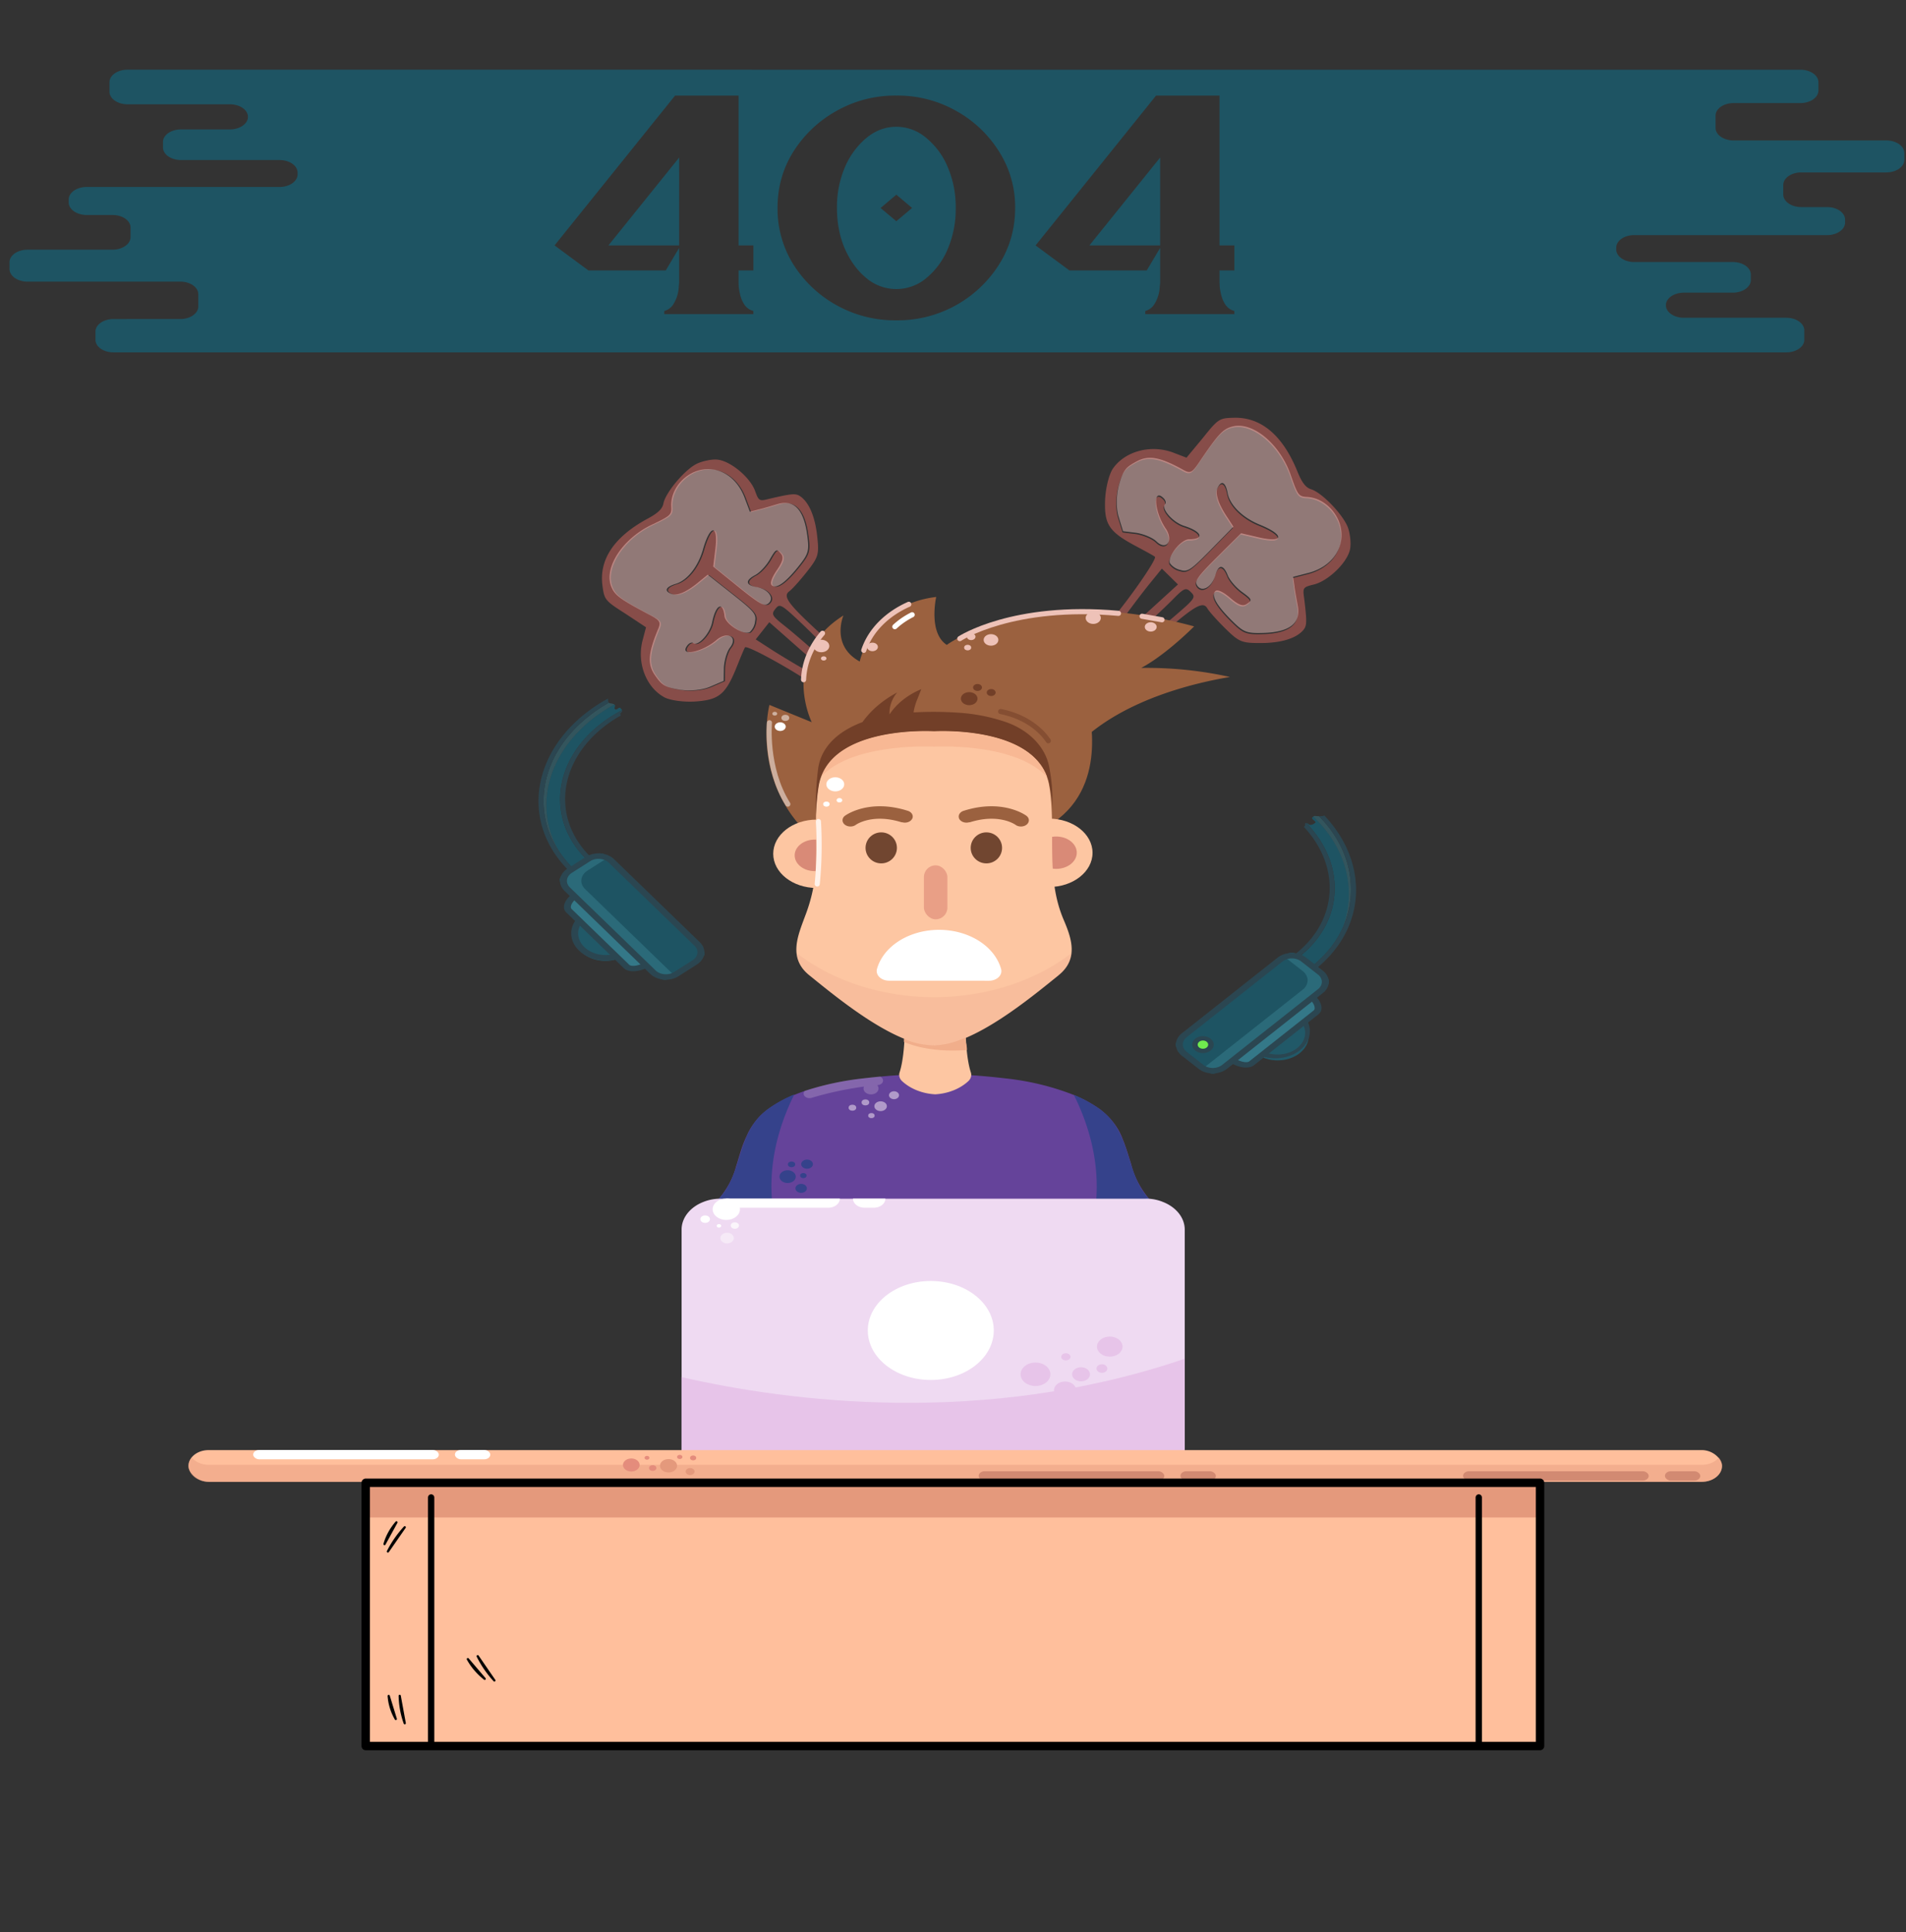 <svg version="1.0" viewBox="0 0 281.25 285" preserveAspectRatio="xMidYMid" id="svg1" xmlns="http://www.w3.org/2000/svg"><rect x="0" y="0" width="281.25" height="285" fill="#333333" stroke="none"/><defs id="defs1"><clipPath id="clip-path"><polygon class="cls-1" points="199.56,188.4 194.7,147.66 223.83,147.66 218.97,188.4" id="polygon1"/></clipPath><clipPath id="clip-path-2"><rect class="cls-1" x="189.7" y="142.66" width="39.13" height="50.74" id="rect1"/></clipPath><clipPath id="clip-path-3"><path class="cls-1" d="M150.85 83.34c-4.93 5.07-14.79 15.49-21.54 15.49 0 0 0-.13-.05-.37v.37c-6.76 0-16.61-10.42-21.54-15.49-3.75-3.85-1.94-8.82-.65-13.3a44 44 0 0 0 1.74-9.65c.35-6.23-.31-12.33.46-18.58 1.57-12.82 17.74-12.35 20-12.22 2.27-.13 18.44-.6 20 12.22 1.2 9.78-.73 19.68 2.42 29.19 1.41 4.17 2.67 8.73-.84 12.34z" id="path1"/></clipPath><linearGradient x1="0" y1="0" x2="1" y2="0" gradientUnits="userSpaceOnUse" gradientTransform="matrix(-225.674 -77.103 98.217 -177.161 420.79 88.64)" spreadMethod="pad" id="linearGradient188"><stop style="stop-opacity:1;stop-color:#1f1f1f" offset="0" id="stop187"/><stop style="stop-opacity:1;stop-color:#0a0a0a" offset="1" id="stop188"/></linearGradient><linearGradient x1="0" y1="0" x2="1" y2="0" gradientUnits="userSpaceOnUse" gradientTransform="rotate(-156.48 -87.76 -84.22) scale(140.698)" spreadMethod="pad" id="linearGradient186"><stop style="stop-opacity:1;stop-color:#1f1f1f" offset="0" id="stop185"/><stop style="stop-opacity:1;stop-color:#0a0a0a" offset="1" id="stop186"/></linearGradient></defs><g id="g2" transform="translate(-57.36 -13.17) scale(.65)"><g id="g100" transform="rotate(38.29 286.43 -22.83) scale(.79)"><path d="M503.09 179v-.85l-.01-1.08-.02-.49c-3.5.58-7.93 1.2-13.04 1.77l-6.3.6v-6.3l12.8.7c2.46.1 4.45.3 6.48.47v-.2c0-.3-.02-.39-.03-.51 0-.13 0-.28-.05-.5l-.27-.96-.07-.3h-.06c-5-.3-11.5-.6-14.5-.6-4.8 0-5.3-.2-5.3-2.1 0-2.1.3-2.2 8.3-1.5 3.47.3 7.8.85 11.36 1.35 0-.14 0-.27.05-.54.05-.32.16-.79.26-1.3l.03-.15-3.7-.26c-14.2-1-16.9-1.7-16.3-4.1.3-1 .5-4.5.5-7.6 0-5.1-.3-6-3.5-9.3-4-4.2-7.9-6.5-11-6.5-1.9 0-2.5.5-6.9 6-1.9 2.5-2 2.5-4.9.7-3.7-2.1-11-2.2-14-.1-1.2.8-2.9 2.8-3.7 4.4-1.7 3.3-2 12.2-.5 15 .7 1.4.5 3.1-.9 6.3-4.3 10-3.7 17.9 1.9 23.2 2.8 2.7 3.2 2.8 10 2.1l7.1-.6 1.4 3.2c2.6 6.4 9.3 10.4 15.3 9.3 1.9-.4 5.3-2.4 7.8-4.7 5-4.6 5.4-7 2.9-15.4-.8-2.7-1.5-5.2-1.5-5.5 0-.8 11.2-2.8 19.8-3.6zm-33.18-37.21c1.91.21 4.11 1.46 6.61 3.76 3.8 3.6 4.2 4.3 4.2 8.8 0 6.3-.9 9.4-2.6 9.4-.8 0-1.4-1.5-1.6-4.2-.2-3.3-.8-4.4-2.2-4.6-1.7-.4-1.8 0-1.3 3.3.3 2 .1 4.7-.5 6.1-1.4 3.1-.4 4.1 2.6 2.4 3-1.5 5.9-.6 5.4 1.7-.3 1.4-1.6 1.7-9.7 1.6l-9.3-.1-2.5-4.1c-3.9-6.5-5.8-5-2.8 2.2 1.9 4.7 1.9 9.7-.1 12.5-1.8 2.6-1.3 3.8 1.1 2.9 1.6-.7 3-3.4 3.9-8l.6-2.7h9c8 0 9 .2 10 2.1a5 5 0 0 1 .7 3.4c-.8 1.8-6.8 2.5-8.5.9-3.1-3.2-4.1-1.1-1.7 3.6 1.5 3 1.1 8-.6 8-.5 0-.9.7-.9 1.5 0 4.3 4.5-.8 5.6-6.3.8-4.1 4.4-4.6 4.4-.7 0 1.4 1 3.9 2.2 5.6l2.3 3-2 3.7c-1.2 2.2-3.7 4.6-6.3 6.1-3.9 2.1-4.8 2.2-8.1 1.2-3.8-1.1-5.6-3.8-7.6-11-.6-2.1-1.1-2.3-4.4-1.7-9.2 1.7-11.3 1.8-13.5.6-5.4-2.8-6.3-13.2-1.9-21.7 2.4-4.9 2.5-5.4 1-7.1-2.6-2.9-3.1-7.5-1.3-11.4 2.9-6 10-7.6 16.4-3.6l3.5 2.1 1.6-2.1c.9-1.1 2.4-3.3 3.4-4.7 1.35-1.85 2.98-2.67 4.89-2.46z" id="path99" style="fill:#dc6861;fill-opacity:.502;stroke:none;stroke-width:0;stroke-dasharray:none;stroke-opacity:1"/><path d="M469.56 141.94c-1.91-.21-3.54.61-4.89 2.46-1 1.4-2.5 3.6-3.4 4.7l-1.6 2.1-3.5-2.1c-6.4-4-13.5-2.4-16.4 3.6-1.8 3.9-1.3 8.5 1.3 11.4 1.5 1.7 1.4 2.2-1 7.1-4.4 8.5-3.5 18.9 1.9 21.7 2.2 1.2 4.3 1.1 13.5-.6 3.3-.6 3.8-.4 4.4 1.7 2 7.2 3.8 9.9 7.6 11 3.3 1 4.2.9 8.1-1.2 2.6-1.5 5.1-3.9 6.3-6.1l2-3.7-2.3-3c-1.2-1.7-2.2-4.2-2.2-5.6 0-3.9-3.6-3.4-4.4.7-1.1 5.5-5.6 10.6-5.6 6.3 0-.8.4-1.5.9-1.5 1.7 0 2.1-5 .6-8-2.4-4.7-1.4-6.8 1.7-3.6 1.7 1.6 7.7.9 8.5-.9a5 5 0 0 0-.7-3.4c-1-1.9-2-2.1-10-2.1h-9l-.6 2.7c-.9 4.6-2.3 7.3-3.9 8-2.4.9-2.9-.3-1.1-2.9 2-2.8 2-7.8.1-12.5-3-7.2-1.1-8.7 2.8-2.2l2.5 4.1 9.3.1c8.1.1 9.4-.2 9.7-1.6.5-2.3-2.4-3.2-5.4-1.7-3 1.7-4 .7-2.6-2.4.6-1.4.8-4.1.5-6.1-.5-3.3-.4-3.7 1.3-3.3 1.4.2 2 1.3 2.2 4.6.2 2.7.8 4.2 1.6 4.2 1.7 0 2.6-3.1 2.6-9.4 0-4.5-.4-5.2-4.2-8.8-2.5-2.3-4.7-3.55-6.6-3.76z" style="fill:#f0bfbc;fill-opacity:.502;stroke:none;stroke-width:.75px" id="path100"/></g><g id="g99" transform="rotate(134.51 371.84 138.74) scale(.813)"><path d="M503.09 179v-.85l-.01-1.08-.02-.49c-3.5.58-7.93 1.2-13.04 1.77l-6.3.6v-6.3l12.8.7c2.46.1 4.45.3 6.48.47v-.2c0-.3-.02-.39-.03-.51 0-.13 0-.28-.05-.5l-.27-.96-.07-.3h-.06c-5-.3-11.5-.6-14.5-.6-4.8 0-5.3-.2-5.3-2.1 0-2.1.3-2.2 8.3-1.5 3.47.3 7.8.85 11.36 1.35 0-.14 0-.27.05-.54.05-.32.16-.79.26-1.3l.03-.15-3.7-.26c-14.2-1-16.9-1.7-16.3-4.1.3-1 .5-4.5.5-7.6 0-5.1-.3-6-3.5-9.3-4-4.2-7.9-6.5-11-6.5-1.9 0-2.5.5-6.9 6-1.9 2.5-2 2.5-4.9.7-3.7-2.1-11-2.2-14-.1-1.2.8-2.9 2.8-3.7 4.4-1.7 3.3-2 12.2-.5 15 .7 1.4.5 3.1-.9 6.3-4.3 10-3.7 17.9 1.9 23.2 2.8 2.7 3.2 2.8 10 2.1l7.1-.6 1.4 3.2c2.6 6.4 9.3 10.4 15.3 9.3 1.9-.4 5.3-2.4 7.8-4.7 5-4.6 5.4-7 2.9-15.4-.8-2.7-1.5-5.2-1.5-5.5 0-.8 11.2-2.8 19.8-3.6zm-33.18-37.21c1.91.21 4.11 1.46 6.61 3.76 3.8 3.6 4.2 4.3 4.2 8.8 0 6.3-.9 9.4-2.6 9.4-.8 0-1.4-1.5-1.6-4.2-.2-3.3-.8-4.4-2.2-4.6-1.7-.4-1.8 0-1.3 3.3.3 2 .1 4.7-.5 6.1-1.4 3.1-.4 4.1 2.6 2.4 3-1.5 5.9-.6 5.4 1.7-.3 1.4-1.6 1.7-9.7 1.6l-9.3-.1-2.5-4.1c-3.9-6.5-5.8-5-2.8 2.2 1.9 4.7 1.9 9.7-.1 12.5-1.8 2.6-1.3 3.8 1.1 2.9 1.6-.7 3-3.4 3.9-8l.6-2.7h9c8 0 9 .2 10 2.1a5 5 0 0 1 .7 3.4c-.8 1.8-6.8 2.5-8.5.9-3.1-3.2-4.1-1.1-1.7 3.6 1.5 3 1.1 8-.6 8-.5 0-.9.7-.9 1.5 0 4.3 4.5-.8 5.6-6.3.8-4.1 4.4-4.6 4.4-.7 0 1.4 1 3.9 2.2 5.6l2.3 3-2 3.7c-1.2 2.2-3.7 4.6-6.3 6.1-3.9 2.1-4.8 2.2-8.1 1.2-3.8-1.1-5.6-3.8-7.6-11-.6-2.1-1.1-2.3-4.4-1.7-9.2 1.7-11.3 1.8-13.5.6-5.4-2.8-6.3-13.2-1.9-21.7 2.4-4.9 2.5-5.4 1-7.1-2.6-2.9-3.1-7.5-1.3-11.4 2.9-6 10-7.6 16.4-3.6l3.5 2.1 1.6-2.1c.9-1.1 2.4-3.3 3.4-4.7 1.35-1.85 2.98-2.67 4.89-2.46z" id="path14-2" style="fill:#dc6861;fill-opacity:.502;stroke:none;stroke-width:0;stroke-dasharray:none;stroke-opacity:1"/><path d="M469.56 141.94c-1.91-.21-3.54.61-4.89 2.46-1 1.4-2.5 3.6-3.4 4.7l-1.6 2.1-3.5-2.1c-6.4-4-13.5-2.4-16.4 3.6-1.8 3.9-1.3 8.5 1.3 11.4 1.5 1.7 1.4 2.2-1 7.1-4.4 8.5-3.5 18.9 1.9 21.7 2.2 1.2 4.3 1.1 13.5-.6 3.3-.6 3.8-.4 4.4 1.7 2 7.2 3.8 9.9 7.6 11 3.3 1 4.2.9 8.1-1.2 2.6-1.5 5.1-3.9 6.3-6.1l2-3.7-2.3-3c-1.2-1.7-2.2-4.2-2.2-5.6 0-3.9-3.6-3.4-4.4.7-1.1 5.5-5.6 10.6-5.6 6.3 0-.8.4-1.5.9-1.5 1.7 0 2.1-5 .6-8-2.4-4.7-1.4-6.8 1.7-3.6 1.7 1.6 7.7.9 8.5-.9a5 5 0 0 0-.7-3.4c-1-1.9-2-2.1-10-2.1h-9l-.6 2.7c-.9 4.6-2.3 7.3-3.9 8-2.4.9-2.9-.3-1.1-2.9 2-2.8 2-7.8.1-12.5-3-7.2-1.1-8.7 2.8-2.2l2.5 4.1 9.3.1c8.1.1 9.4-.2 9.7-1.6.5-2.3-2.4-3.2-5.4-1.7-3 1.7-4 .7-2.6-2.4.6-1.4.8-4.1.5-6.1-.5-3.3-.4-3.7 1.3-3.3 1.4.2 2 1.3 2.2 4.6.2 2.7.8 4.2 1.6 4.2 1.7 0 2.6-3.1 2.6-9.4 0-4.5-.4-5.2-4.2-8.8-2.5-2.3-4.7-3.55-6.6-3.76z" style="fill:#f0bfbc;fill-opacity:.502;stroke:none;stroke-width:.75px" id="path22-8"/></g><path class="cls-12" d="M355 296.47a6.05 4.75 0 0 1-1.32.36l-.25.05c-8.86 1.7-46 3.32-53.06 3.34h-.2a790.4 790.4 0 0 1-44.3-2.3l-1.44-.07c-1.95-.18-3.69-.37-5.1-.56-.8-.1-1.51-.22-2.09-.32l-.37-.09c-1.3-.27-1.93-.54-1.5-.82a1.53 1.2 0 0 1 .36-.15 12.07 9.48 0 0 0 2.72-1.2 12.02 9.43 0 0 0 1.66-1.16.5.4 0 0 0 .12-.1 13.2 10.36 0 0 0 1.05-.97.5.4 0 0 0 .12-.14 26.63 20.9 0 0 0 3.94-7.38c.74-2.28 1.3-4.62 2.37-6.82a20.85 16.37 0 0 1 2.82-4.36 13.66 10.72 0 0 1 1.2-1.13l.74-.59a27.28 21.41 0 0 1 6.06-3.33c.8-.33 1.62-.64 2.44-.92a53.79 42.23 0 0 1 13.3-2.84 155.35 155.35 0 0 1 15.89-1.06h.21a122.01 95.78 0 0 1 15.9 1.03 49.43 38.8 0 0 1 15.74 3.79c.53.22 1.06.46 1.58.7a21.41 16.8 0 0 1 2.27 1.2 23.62 18.54 0 0 1 2.18 1.41 19.4 15.22 0 0 1 5.07 6.7c.76 1.82 1.3 3.73 1.9 5.59a28.02 22 0 0 0 4.08 7.94 12.99 10.2 0 0 0 1.17 1.1 13.45 10.56 0 0 0 1.8 1.27 14.22 11.16 0 0 0 1.32.66 11.16 8.76 0 0 0 1.38.52l.23.09c.45.2.42.39 0 .56z" id="path9" style="isolation:isolate;fill:#65439a;fill-opacity:1;stroke-width:1.162"/><path class="cls-13" d="M353.6 296.82a138.69 108.87 0 0 1-17.47 1.74c3.04-12.36-.88-23.44-4.11-29.86a28.02 22 0 0 1 5.97 3.3c8.4 6.17 4.9 17.24 14.02 22.59a12.07 9.48 0 0 0 2.72 1.2c1.01.38.5.71-1.13 1.03z" id="path10" style="isolation:isolate;fill:#35428b;stroke-width:1.162"/><path class="cls-13" d="M246.98 296.73a138.69 108.87 0 0 0 17.49 1.74c-3.05-12.36.88-23.44 4.1-29.87a28.02 22 0 0 0-5.97 3.3c-8.4 6.18-4.89 17.25-14.02 22.6a12.07 9.48 0 0 1-2.73 1.3c-1.06.27-.5.6 1.13.93z" id="path11" style="isolation:isolate;fill:#35428b;stroke-width:1.162"/><ellipse class="cls-13" cx="267.05" cy="287.26" id="circle11" style="isolation:isolate;fill:#35428b;stroke-width:1.162" rx="1.85" ry="1.45"/><ellipse class="cls-13" cx="267.94" cy="284.48" id="circle12" style="isolation:isolate;fill:#35428b;stroke-width:1.162" rx=".83" ry=".65"/><ellipse class="cls-13" cx="270.62" cy="287.02" id="circle13" style="isolation:isolate;fill:#35428b;stroke-width:1.162" rx=".73" ry=".58"/><ellipse class="cls-13" cx="271.46" cy="284.43" id="circle14" style="isolation:isolate;fill:#35428b;stroke-width:1.162" rx="1.33" ry="1.04"/><ellipse class="cls-13" cx="270.12" cy="289.92" id="circle15" style="isolation:isolate;fill:#35428b;stroke-width:1.162" rx="1.3" ry="1.02"/><path class="cls-15" d="M245.3 295.97a12.23 9.6 0 0 0 3.32-1.58 17.84 14 0 0 1-1.9 2.63c-1.84-.35-2.5-.7-1.42-1.05z" id="path18" style="isolation:isolate;fill:#d5e4ec;stroke-width:1.162"/><path class="cls-15" d="M353.46 296.96a19.44 15.26 0 0 1-1.6-2.2 12.07 9.48 0 0 0 2.73 1.2c1 .34.5.67-1.13 1z" id="path19" style="isolation:isolate;fill:#d5e4ec;stroke-width:1.162"/><path class="cls-16" d="M274 211.54c-15.88-12.76-11.08-31.32-11.08-31.32l9.6 3.92s-7.38-15.03 7.2-24.22c0 0-2.95 6.82 3.7 10.45 0 0 2.63-12.9 17.36-14.65 0 0-1.85 8.12 2.4 10.88 0 0 19.21-14.22 56.15-4.2 0 0-6.28 6.37-12 9.42a69.53 54.59 0 0 1 20.13 2.06c-15.05 2.54-30.91 8.72-38.18 19.8a42.76 33.57 0 0 0-4.86 11.22" id="path20-5" style="isolation:isolate;fill:#9b613f;stroke-width:1.162"/><path class="cls-17" d="M308.63 263.57a2.83 2.22 0 0 1-.6 2.06 10.84 8.5 0 0 1-7.43 2.95h-.1a10.81 8.49 0 0 1-7.42-2.95 2.83 2.22 0 0 1-.6-2.06c1.75-5.48 1.1-16.92 1.1-16.92l6.93-1.83h.09l6.93 1.83s-.66 11.44 1.1 16.92z" id="path21" style="isolation:isolate;fill:#fdc6a2;stroke-width:1.162"/><path class="cls-16" d="M335.31 180.08c0 1.62 4.99 19.14-9.05 27.55v-27.55s9.05-.14 9.05 0z" id="path22" style="isolation:isolate;fill:#9b613f;stroke-width:1.162"/><ellipse class="cls-17" cx="273.66" cy="214" id="circle22" style="isolation:isolate;fill:#fdc6a2;stroke-width:1.162" rx="9.88" ry="7.76"/><ellipse class="cls-17" cx="326.39" cy="213.78" id="circle23" style="isolation:isolate;fill:#fdc6a2;stroke-width:1.162" rx="9.88" ry="7.76"/><ellipse class="cls-18" cx="273.22" cy="214.36" id="circle24" style="isolation:isolate;fill:#d98a77;stroke-width:1.162" rx="4.57" ry="3.58"/><ellipse class="cls-18" cx="328.02" cy="213.75" id="circle25" style="isolation:isolate;fill:#d98a77;stroke-width:1.162" rx="4.67" ry="3.67"/><path class="cls-17" d="M328.56 241.56c-6.47 5.22-19.4 15.95-28.26 15.95 0 0 0-.13-.07-.38v.38c-8.87 0-21.8-10.73-28.26-15.95-4.92-3.97-2.54-9.09-.85-13.7a57.73 45.32 0 0 0 2.28-9.94c.46-6.42-.4-12.7.6-19.14 2.06-13.2 23.28-12.72 26.24-12.58 2.98-.14 24.2-.62 26.24 12.58 1.58 10.08-.95 20.27 3.18 30.07 1.85 4.3 3.5 8.99-1.1 12.7z" id="path25" style="isolation:isolate;fill:#fdc6a2;stroke-width:1.162"/><path class="cls-21" d="M325.97 196.61c-6.76-7.4-23.02-7.04-25.7-6.93-2.62-.11-18.94-.46-25.71 6.91 3.93-10.96 22.89-10.52 25.71-10.4 2.8-.12 21.78-.6 25.7 10.42z" id="path26" style="isolation:isolate;fill:#f8b894;stroke-width:1.162"/><path class="cls-22" d="M327.14 202.98V204a36.9 28.96 0 0 0-.58-5.24c-2.06-13.2-23.27-12.72-26.24-12.58-2.99-.14-24.2-.62-26.24 12.58a74.15 58.21 0 0 0-.56 6.39 100.17 78.64 0 0 1 .48-10.65c.8-5.02 4.78-8.42 10.04-10.38a25.35 19.9 0 0 1 7.87-6.72 10.9 8.56 0 0 0-1.73 4.97 17.2 13.5 0 0 1 7.22-5.73l-.86 2.18a19.57 15.37 0 0 0-.9 3.1 63.58 49.91 0 0 1 9.75.04 33.42 26.23 0 0 1 10.24 1.84 16.86 13.23 0 0 1 10.84 10.73 60.35 47.38 0 0 1 .67 8.44z" id="path27" style="isolation:isolate;fill:#723f28;stroke-width:1.162"/><path class="cls-23" d="M307.76 258.53c-6.82.5-11.44-.63-14.31-1.84v-.72a15.18 11.92 0 0 0 6.68 1.52v-.38c0 .25.06.38.06.38a13.92 10.93 0 0 0 5.66-1.13c.53-.2 1.07-.4 1.6-.63v.83c.2.67.31 1.33.31 1.97z" id="path28" style="isolation:isolate;fill:#f1ae8b;stroke-width:1.162"/><path class="cls-24" d="M357.2 299.27v49.88H242.98v-49.88a8.92 7 0 0 1 5.05-6.31 8.51 6.68 0 0 1 3.4-.69 3.02 2.37 0 0 1 .48 0h96.3a5.64 4.43 0 0 1 .81 0 8.44 6.62 0 0 1 3.22.73 8.93 7.01 0 0 1 4.96 6.27z" id="path29" style="isolation:isolate;fill:#efdaf2;fill-opacity:1;stroke-width:1.162"/><path class="cls-25" d="M357.2 328.58v23.28H242.96v-19.11c23.99 5.48 68.49 11.45 114.24-4.17z" id="path30" style="isolation:isolate;fill:#e7c4e9;fill-opacity:1;stroke-width:1.162"/><ellipse class="cls-22" cx="308.27" cy="178.8" id="circle30" style="isolation:isolate;fill:#723f28;stroke-width:1.162" rx="1.89" ry="1.48"/><ellipse class="cls-22" cx="313.26" cy="177.41" id="circle31" style="isolation:isolate;fill:#723f28;stroke-width:1.162" rx="1.01" ry=".79"/><ellipse class="cls-22" cx="310.16" cy="176.26" id="circle32" style="isolation:isolate;fill:#723f28;stroke-width:1.162" rx="1.01" ry=".79"/><path class="cls-26" d="M306.13 165.18s12.02-7.92 36.03-5.74" id="path32" style="isolation:isolate;fill:none;stroke:#eec2b8;stroke-width:1.162;stroke-linecap:round;stroke-linejoin:round"/><line class="cls-26" x1="347.51" y1="160.1" x2="352.04" y2="160.9" id="line32" style="isolation:isolate;fill:none;stroke:#eec2b8;stroke-width:1.162;stroke-linecap:round;stroke-linejoin:round"/><path class="cls-26" d="M284.34 167.83a21.45 16.84 0 0 1 10.22-10.44" id="path33" style="isolation:isolate;fill:none;stroke:#eec2b8;stroke-width:1.162;stroke-linecap:round;stroke-linejoin:round"/><path class="cls-26" d="M270.67 174.5a25.43 19.96 0 0 1 4.3-10.54" id="path34" style="isolation:isolate;fill:none;stroke:#eec2b8;stroke-width:1.162;stroke-linecap:round;stroke-linejoin:round"/><ellipse class="cls-27" cx="274.7" cy="166.85" id="circle34" style="isolation:isolate;fill:#eec2b8;stroke-width:1.162" rx="1.81" ry="1.42"/><ellipse class="cls-27" cx="275.24" cy="169.67" id="circle35" style="isolation:isolate;fill:#eec2b8;stroke-width:1.162" rx=".62" ry=".48"/><ellipse class="cls-27" cx="286.31" cy="167.06" id="circle36" style="isolation:isolate;fill:#eec2b8;stroke-width:1.162" rx="1.23" ry=".97"/><ellipse class="cls-27" cx="336.43" cy="160.49" id="circle37" style="isolation:isolate;fill:#eec2b8;stroke-width:1.162" rx="1.72" ry="1.35"/><ellipse class="cls-27" cx="308.72" cy="164.74" id="circle38" style="isolation:isolate;fill:#eec2b8;stroke-width:1.162" rx=".98" ry=".77"/><ellipse class="cls-27" cx="349.48" cy="162.52" id="circle39" style="isolation:isolate;fill:#eec2b8;stroke-width:1.162" rx="1.35" ry="1.06"/><ellipse class="cls-27" cx="307.92" cy="167.21" id="circle40" style="isolation:isolate;fill:#eec2b8;stroke-width:1.162" rx=".8" ry=".63"/><ellipse class="cls-27" cx="313.22" cy="165.47" id="circle41" style="isolation:isolate;fill:#eec2b8;stroke-width:1.162" rx="1.67" ry="1.31"/><path class="cls-28" d="M315.41 181.72a16.9 13.27 0 0 1 10.82 6.64" id="path41" style="opacity:.52;isolation:isolate;fill:none;stroke:#723f28;stroke-width:1.162;stroke-linecap:round;stroke-linejoin:round"/><path class="cls-29" d="M331.52 236.53a10.15 7.97 0 0 1-2.94 5.05c-6.47 5.22-19.4 15.95-28.26 15.95 0 0 0-.13-.06-.38v.38c-8.87 0-21.8-10.73-28.26-15.95a9.94 7.8 0 0 1-2.9-5.05 44.6 35.02 0 0 0 62.42 0z" id="path42" style="opacity:.2;isolation:isolate;fill:#e89e85;stroke-width:1.162"/><path class="cls-30" d="M290.06 242.8a2.8 2.2 0 0 1-2.71-2.73 14.43 11.33 0 0 1 28.14 0 2.8 2.2 0 0 1-2.72 2.74z" id="path43" style="isolation:isolate;fill:#fff;stroke-width:1.162"/><path class="cls-31" d="M262.92 184.27s-.99 10.24 4.18 18.46" id="path44" style="opacity:.49;isolation:isolate;fill:none;stroke:#fff;stroke-width:1.162;stroke-linecap:round;stroke-linejoin:round"/><ellipse class="cls-32" cx="266.53" cy="183.16" id="circle44" style="opacity:.5;isolation:isolate;fill:#fff;stroke-width:1.162" rx=".89" ry=".7"/><ellipse class="cls-32" cx="264.13" cy="182.21" id="circle45" style="opacity:.5;isolation:isolate;fill:#fff;stroke-width:1.162" rx=".55" ry=".43"/><ellipse class="cls-30" cx="265.37" cy="185.15" id="circle46" style="isolation:isolate;fill:#fff;stroke-width:1.162" rx="1.25" ry=".98"/><path class="cls-33" d="M291.39 162.47a17.6 13.82 0 0 1 3.93-2.71" id="path46" style="isolation:isolate;fill:none;stroke:#fff;stroke-width:1.162;stroke-linecap:round;stroke-linejoin:round"/><ellipse class="cls-30" cx="277.87" cy="198.24" id="circle47" style="isolation:isolate;fill:#fff;stroke-width:1.162" rx="2.03" ry="1.6"/><ellipse class="cls-30" cx="275.85" cy="202.73" id="circle48" style="isolation:isolate;fill:#fff;stroke-width:1.162" rx=".73" ry=".58"/><ellipse class="cls-30" cx="278.81" cy="201.86" id="circle49" style="isolation:isolate;fill:#fff;stroke-width:1.162" rx=".64" ry=".5"/><path class="cls-16" d="M295.36 205.97a1.78 1.4 0 0 1-2.28.88h-.17c-6.56-2.06-10.22.47-10.38.58a1.73 1.36 0 0 1-1.22.38h-.09a1.8 1.41 0 0 1-1.7-1.49 1.76 1.38 0 0 1 .55-.95c.22-.16 5.44-3.9 14.2-1.14a1.78 1.4 0 0 1 1.1 1.74z" id="path49" style="isolation:isolate;fill:#9b613f;stroke-width:1.162"/><path class="cls-16" d="M305.96 205.97a1.78 1.4 0 0 0 2.29.88h.17c6.56-2.06 10.22.47 10.37.58a1.73 1.36 0 0 0 1.22.38h.1a1.8 1.41 0 0 0 1.7-1.49 1.77 1.39 0 0 0-.56-.95c-.21-.16-5.43-3.9-14.18-1.14a1.78 1.4 0 0 0-1.1 1.74z" id="path50" style="isolation:isolate;fill:#9b613f;stroke-width:1.162"/><rect class="cls-34" x="297.99" y="216.62" width="5.33" height="12.25" rx="2.66" id="rect50" style="isolation:isolate;fill:#e99f86;stroke-width:1.162"/><ellipse class="cls-35" cx="288.3" cy="212.66" rx="3.56" ry="3.52" id="ellipse50" style="isolation:isolate;fill:#714630;stroke-width:1.162"/><ellipse class="cls-35" cx="312.17" cy="212.66" rx="3.56" ry="3.52" id="ellipse51" style="isolation:isolate;fill:#714630;stroke-width:1.162"/><path class="cls-36" d="M274.04 206.68a146.55 115.04 0 0 1-.27 14.17" id="path51" style="opacity:.77;isolation:isolate;fill:none;stroke:#fff;stroke-width:1.162;stroke-linecap:round;stroke-linejoin:round"/><rect class="cls-37" x="131.03" y="349.31" width="348.14" height="7.2" rx="4.59" id="rect51" style="isolation:isolate;fill:#ffbf9c;fill-opacity:1;stroke-width:1.162"/><path class="cls-38" d="M479.17 352.91a4.6 3.6 0 0 1-4.6 3.6H135.62a4.58 3.6 0 0 1-4.58-3.6 4.51 3.54 0 0 1 .72-1.92 4.57 3.58 0 0 0 3.86 1.66h338.97a4.57 3.58 0 0 0 3.24-1.03 5.08 3.99 0 0 0 .63-.61 4.51 3.54 0 0 1 .72 1.9z" id="path52" style="opacity:.45;isolation:isolate;fill:#e4997c;fill-opacity:1;stroke-width:1.162"/><rect class="cls-39" x="310.42" y="354.11" width="42.14" height="2.12" rx="1.35" id="rect52" style="isolation:isolate;fill:#d28a72;fill-opacity:1;stroke-width:1.162"/><rect class="cls-39" x="356.23" y="354.11" width="8.03" height="2.12" rx="1.35" id="rect53" style="isolation:isolate;fill:#d28a72;fill-opacity:1;stroke-width:1.162"/><rect class="cls-30" x="145.72" y="349.28" width="42.14" height="2.12" rx="1.35" id="rect54" style="isolation:isolate;fill:#fff;stroke-width:1.162"/><rect class="cls-30" x="191.52" y="349.28" width="8.03" height="2.12" rx="1.35" id="rect55" style="isolation:isolate;fill:#fff;stroke-width:1.162"/><rect class="cls-39" x="420.39" y="354.11" width="42.14" height="2.12" rx="1.35" id="rect56" style="isolation:isolate;fill:#d28a72;fill-opacity:1;stroke-width:1.162"/><rect class="cls-39" x="466.21" y="354.11" width="8.03" height="2.12" rx="1.35" id="rect57" style="isolation:isolate;fill:#d28a72;fill-opacity:1;stroke-width:1.162"/><ellipse class="cls-25" cx="333.66" cy="332.11" id="circle57" style="isolation:isolate;fill:#e7c4e9;fill-opacity:1;stroke-width:1.162" rx="2.03" ry="1.6"/><ellipse class="cls-25" cx="323.32" cy="332.11" id="circle58" style="isolation:isolate;fill:#e7c4e9;fill-opacity:1;stroke-width:1.162" rx="3.38" ry="2.66"/><ellipse class="cls-25" cx="330.21" cy="328.15" id="circle59" style="isolation:isolate;fill:#e7c4e9;fill-opacity:1;stroke-width:1.162" rx="1.05" ry=".82"/><ellipse class="cls-25" cx="330.03" cy="335.73" id="circle60" style="isolation:isolate;fill:#e7c4e9;fill-opacity:1;stroke-width:1.162" rx="2.52" ry="1.98"/><ellipse class="cls-25" cx="338.4" cy="330.81" id="circle61" style="isolation:isolate;fill:#e7c4e9;fill-opacity:1;stroke-width:1.162" rx="1.23" ry=".97"/><ellipse class="cls-25" cx="340.18" cy="325.83" id="circle62" style="isolation:isolate;fill:#e7c4e9;fill-opacity:1;stroke-width:1.162" rx="2.9" ry="2.28"/><path class="cls-30" d="M276.27 294.31h-23.15v-2.06h25.78a2.62 2.06 0 0 1-2.63 2.06z" id="path62" style="isolation:isolate;fill:#fff;stroke-width:1.162"/><path class="cls-30" d="M286.61 294.31h-2.1a2.62 2.06 0 0 1-2.62-2.06h7.35a2.62 2.06 0 0 1-2.63 2.06z" id="path63" style="isolation:isolate;fill:#fff;stroke-width:1.162"/><ellipse class="cls-40" cx="240.01" cy="352.87" id="circle63" style="isolation:isolate;fill:#e4997c;fill-opacity:1;stroke-width:1.162" rx="1.94" ry="1.52"/><ellipse class="cls-40" cx="245.6" cy="351.09" id="circle64" style="isolation:isolate;fill:#e48c7c;stroke-width:1.162" rx=".7" ry=".55"/><ellipse class="cls-40" cx="231.56" cy="352.69" id="circle65" style="isolation:isolate;fill:#e48c7c;stroke-width:1.162" rx="1.89" ry="1.48"/><ellipse class="cls-40" cx="235.12" cy="351.06" id="circle66" style="isolation:isolate;fill:#e48c7c;stroke-width:1.162" rx=".55" ry=".43"/><ellipse class="cls-40" cx="236.42" cy="353.38" id="circle67" style="isolation:isolate;fill:#e48c7c;stroke-width:1.162" rx=".83" ry=".65"/><ellipse class="cls-40" cx="244.91" cy="354.18" id="circle68" style="isolation:isolate;fill:#e4997c;fill-opacity:1;stroke-width:1.162" rx="1.01" ry=".79"/><ellipse class="cls-40" cx="242.56" cy="350.87" id="circle69" style="isolation:isolate;fill:#e48c7c;stroke-width:1.162" rx=".6" ry=".47"/><ellipse class="cls-30" cx="253.13" cy="294.66" id="circle70" style="isolation:isolate;fill:#fff;stroke-width:1.162" rx="3.1" ry="2.43"/><ellipse class="cls-41" cx="255.07" cy="298.36" id="circle71" style="opacity:.72;isolation:isolate;fill:#fff;stroke-width:1.162" rx=".94" ry=".74"/><ellipse class="cls-42" cx="253.31" cy="301.2" id="circle72" style="opacity:.42;isolation:isolate;fill:#fff;stroke-width:1.162" rx="1.53" ry="1.21"/><ellipse class="cls-30" cx="248.33" cy="296.91" id="circle73" style="isolation:isolate;fill:#fff;stroke-width:1.162" rx="1.09" ry=".85"/><ellipse class="cls-30" cx="251.46" cy="298.43" id="circle74" style="isolation:isolate;fill:#fff;stroke-width:1.162" rx=".51" ry=".4"/><path class="cls-58" d="M287.54 266.5h-.15a1.53 1.2 0 0 1 .29.68 1.7 1.33 0 1 1-3.3-.35 64.2 50.4 0 0 0-11.92 2.56 1.31 1.03 0 0 1-.46.06 1.31 1.03 0 0 1-1.04-1.66 53.79 42.23 0 0 1 13.3-2.84c1.32-.15 2.51-.28 3.77-.4a1.31 1.03 0 0 1 .67.78 1.31 1.03 0 0 1-1.16 1.16z" id="path105" style="opacity:.2;isolation:isolate;fill:#fff4f9;stroke-width:1.162"/><ellipse class="cls-59" cx="281.76" cy="271.62" id="circle106" style="opacity:.49;isolation:isolate;fill:#fff4f9;stroke-width:1.162" rx=".87" ry=".68"/><ellipse class="cls-59" cx="286.07" cy="273.41" id="circle107" style="opacity:.49;isolation:isolate;fill:#fff4f9;stroke-width:1.162" rx=".73" ry=".58"/><ellipse class="cls-59" cx="288.16" cy="271.28" id="circle108" style="opacity:.49;isolation:isolate;fill:#fff4f9;stroke-width:1.162" rx="1.42" ry="1.11"/><ellipse class="cls-59" cx="284.71" cy="270.42" id="circle109" style="opacity:.49;isolation:isolate;fill:#fff4f9;stroke-width:1.162" rx=".87" ry=".68"/><ellipse class="cls-59" cx="291.2" cy="268.79" id="circle110" style="opacity:.49;isolation:isolate;fill:#fff4f9;stroke-width:1.162" rx="1.14" ry=".9"/><ellipse class="cls-30" cx="299.55" cy="322.17" id="circle117" style="isolation:isolate;fill:#fff;stroke-width:1.162" rx="14.3" ry="11.23"/><g id="g72" transform="matrix(1.359 -.865 1.102 1.067 1019.54 481.2)"><path d="M-213.5-455.26c-.47-.03-.94-.05-1.41-.05-9.35 0-17.2 6.04-19.4 14.2-.23 1.08-.37 2.2-.4 3.35l2.3-.06c.17-8.93 7.9-16.15 17.38-16.15.59 0 1.17.03 1.74.08v-.1l.01-.05v-.05l.02-.06v-.2c0-.03-.03-.04-.04-.05-.01-.02-.02-.02-.03-.02h-.02l-.02-.02h-.36l-.08-.01-.08-.03c-.02-.01-.02-.03-.02-.04v-.07l.01-.04.01-.07v-.06c0-.01 0-.02.02-.02l.06-.03.08-.07.06-.06.02-.02.01-.01.03-.03.06-.03a.2.2 0 0 0 .05-.09v-.13z" style="fill:#1e5463;stroke-width:.093" id="path69"/><path d="M-213.85-455.93c-.4-.02-.78-.03-1.18-.03-9.51 0-17.46 6.39-19.28 14.84 2.2-8.15 10.05-14.19 19.4-14.19.47 0 .94.02 1.41.05l-.01-.06c0-.02 0-.04-.02-.06l-.07-.12-.1-.14-.07-.08-.03-.04a.13.13 0 0 0-.03-.02s-.02 0-.02-.03v-.12z" style="opacity:.5;fill:#347888;stroke-width:.093" id="path68"/><path id="path71" style="fill:#2b4651;stroke-width:.093" d="M-215.03-456.59c-11.21 0-20.34 8.59-20.34 19.15v.32l3.62-.1v-.3c0-8.72 7.5-15.82 16.72-15.82.36 0 .7.01 1.05.03l.03-.08.02-.05v-.04l.01-.02v-.03l.04-.03.05-.05h.01l.03-.02a.8.8 0 0 1 .08-.01c.04 0 .09 0 .14-.03a.7.7 0 0 0 .16-.08l.07-.06.02-.02.01-.03.01-.02c-.57-.06-1.14-.09-1.73-.09-9.48 0-17.2 7.22-17.38 16.15l-2.3.06c.03-1.15.17-2.26.4-3.35 1.82-8.46 9.77-14.85 19.28-14.85a21.07 21.07 0 0 1 1.18.02v-.05l.02-.05v-.03l.01-.03.03-.04.05-.1.06-.07.05-.07.03-.04.03-.05.03-.06c-.5-.04-.99-.06-1.5-.06zm0 .31h.37l.17.01h-.54zm-5.95.85zm-3.59 1.43zm-3.91 2.62zm-3.66 4.17zm-2.27 5.06zm-.51 4.7h.02-.02z"/><path class="cls-4" d="M-238.54-422.19a4.03 4.03 0 0 1 0-8.06" id="path4" style="fill:#215968;stroke-width:.093"/><path class="cls-3" d="M-238.18-422.1a4.48 4.48 0 0 1 0-8.96v.9a3.58 3.58 0 1 0 0 7.16z" id="path5-8" style="fill:#2b4651;stroke-width:.093"/><path class="cls-5" d="M-237.03-419.2c-1.45 0-2.63-.64-2.63-1.45v-11.86c0-.8 1.18-1.45 2.63-1.45" id="path6-5" style="fill:#347888;stroke-width:.093"/><path class="cls-3" d="M-236.91-418.74c-1.72 0-3.07-.84-3.07-1.9v-11.87c0-1.07 1.35-1.9 3.07-1.9v.9c-1.24 0-2.17.53-2.17 1v11.87c0 .47.93 1 2.17 1z" id="path7" style="fill:#2b4651;stroke-width:.093"/><rect class="cls-1" x="-237.46" y="-437.57" width="7.39" height="21.98" rx=".99" ry=".99" id="rect7" style="fill:#1e5463;fill-opacity:1;stroke-width:.093"/><path class="cls-6" d="M-235.65-416.31v-17.65a2.17 2.17 0 0 1 2.16-2.17h3.06a2.16 2.16 0 0 1 .24.02 2.17 2.17 0 0 0-2.04-1.46h-3.06a2.17 2.17 0 0 0-2.17 2.17v17.65a2.17 2.17 0 0 0 1.93 2.14 2.14 2.14 0 0 1-.12-.7z" id="path8" style="opacity:.6;fill:#347888;stroke-width:.093"/><path class="cls-3" d="M-232.23-415.14h-3.06a2.61 2.61 0 0 1-2.62-2.61v-17.65a2.61 2.61 0 0 1 2.62-2.62h3.06a2.61 2.61 0 0 1 2.61 2.62v17.65a2.61 2.61 0 0 1-2.61 2.61zm-3.06-21.98a1.71 1.71 0 0 0-1.72 1.72v17.65a1.71 1.71 0 0 0 1.72 1.71h3.06a1.71 1.71 0 0 0 1.71-1.71v-17.65a1.71 1.71 0 0 0-1.71-1.72z" id="path9-6" style="fill:#2b4651;stroke-width:.093"/></g><g id="g71" transform="matrix(1.241 .968 -1.233 .974 74.27 842.93)"><path d="M-200.6-455.01v.04l.04.2c.02.04.03.05.05.05l.06.02.09.04.07.01h.12l.09.01h.05l.09.01.07.01h.1l.04.04.03.05v.32a4.3 4.3 0 0 1-.05.17l-.05.12a.7.7 0 0 1-.14.18c-.05.04-.1.04-.16.04h-.2l-.07.02-.06.04-.03.01c8.3 1.14 14.74 7.85 14.9 15.98l2.28.06a17.5 17.5 0 0 0-1.66-7.13 20.02 20.02 0 0 0-15.64-10.3z" style="fill:#1e5463;stroke-width:.093" id="path57"/><path d="m-200.1-455.6-.07.07-.04.04-.04.03-.05.05a1.3 1.3 0 0 1-.1.07l-.04.03a.4.4 0 0 0-.06.04l-.04.05a.19.19 0 0 0-.05.1v.1a20.02 20.02 0 0 1 15.64 10.3 19.62 19.62 0 0 0-15.16-10.87z" style="opacity:.5;fill:#347888;stroke-width:.093" id="path55"/><path id="path59" style="fill:#2b4651;stroke-width:.093" d="M-199.73-456.17a.38.38 0 0 1-.03.17l-.05.07-.03.04-.01.01-.01.02-.05.05-.05.06a.98.98 0 0 1-.06.07l-.07.07-.02.02a19.6 19.6 0 0 1 15.18 10.9 17.5 17.5 0 0 1 1.64 7.1l-2.29-.06c-.15-8.13-6.58-14.84-14.89-15.97l-.03.02h-.02l-.01.04-.03.05c0 .02 0 .04.04.08l.14.13.01.01.06.06v.03c.02.01.03.04.04.07v.17c7.95 1.23 14.03 7.76 14.03 15.61v.31l3.62.1v-.33c0-9.52-7.42-17.44-17.1-18.9z"/><path class="cls-4" d="M-178.52-422.02a4.03 4.03 0 1 0 0-8.05" id="path11-1" style="fill:#215968;stroke-width:.093"/><path class="cls-3" d="M-178.88-421.93a4.48 4.48 0 0 0 0-8.95v.9a3.58 3.58 0 1 1 0 7.15z" id="path12" style="fill:#2b4651;stroke-width:.093"/><path class="cls-5" d="M-180.03-419.02c1.44 0 2.62-.65 2.62-1.45v-11.87c0-.8-1.18-1.45-2.62-1.45" id="path13" style="fill:#347888;stroke-width:.093"/><path class="cls-3" d="M-180.16-418.57c1.73 0 3.07-.84 3.07-1.9v-11.87c0-1.07-1.35-1.9-3.07-1.9v.9c1.25 0 2.18.53 2.18 1v11.87c0 .47-.94 1-2.18 1z" id="path14" style="fill:#2b4651;stroke-width:.093"/><rect class="cls-1" x="179.61" y="415.42" width="7.39" height="21.98" rx=".99" ry=".99" transform="scale(-1)" id="rect14" style="fill:#1e5463;stroke-width:.093"/><path class="cls-6" d="M-181.41-416.14v-17.65a2.17 2.17 0 0 0-2.16-2.16h-3.07a2.16 2.16 0 0 0-.23.01 2.17 2.17 0 0 1 2.04-1.45h3.06a2.17 2.17 0 0 1 2.16 2.16v17.65a2.17 2.17 0 0 1-1.92 2.15 2.14 2.14 0 0 0 .12-.7z" id="path15" style="opacity:.6;fill:#347888;stroke-width:.093"/><path class="cls-3" d="M-187.45-417.58v-17.65a2.61 2.61 0 0 1 2.62-2.61h3.06a2.61 2.61 0 0 1 2.61 2.6v17.66a2.61 2.61 0 0 1-2.61 2.61h-3.06a2.61 2.61 0 0 1-2.62-2.6zm2.62-19.36a1.71 1.71 0 0 0-1.72 1.7v17.66a1.71 1.71 0 0 0 1.72 1.71h3.06a1.71 1.71 0 0 0 1.71-1.7v-17.66a1.71 1.71 0 0 0-1.71-1.71z" id="path16" style="fill:#2b4651;stroke-width:.093"/><circle class="cls-3" cx="-184.19" cy="-418.2" r="1.4" id="circle16" style="fill:#2b4651;stroke-width:.093"/><circle class="cls-8" cx="-184.19" cy="-418.2" r=".68" id="circle17" style="fill:#70ea4e;stroke-width:.093"/></g><path id="path188" style="fill:#1e5463;fill-opacity:1;stroke:none;stroke-width:.73" d="M117.2 36.07c-2.26 0-4.1 1.28-4.1 2.85v2.15c0 1.58 1.84 2.86 4.1 2.86h23.24c2.26 0 4.09 1.27 4.09 2.85 0 1.57-1.83 2.85-4.1 2.85h-11.1c-2.25 0-4.08 1.27-4.08 2.85v1.25c0 1.57 1.83 2.85 4.08 2.85h22.38c2.26 0 4.09 1.28 4.09 2.85v.4c0 1.58-1.83 2.86-4.09 2.86h-43.79c-2.25 0-4.08 1.28-4.08 2.85v.66c0 1.57 1.83 2.85 4.08 2.85h5.87c2.26 0 4.09 1.27 4.09 2.85v2.16c0 1.58-1.83 2.86-4.09 2.86H94.5c-2.26 0-4.09 1.27-4.09 2.85v1.54c0 1.58 1.83 2.86 4.08 2.86h34.69c2.25 0 4.08 1.27 4.08 2.85v2.79c0 1.57-1.83 2.85-4.08 2.85H114c-2.25 0-4.08 1.27-4.08 2.85v1.86c0 1.58 1.83 2.85 4.08 2.85h379.77c2.25 0 4.08-1.27 4.08-2.85v-2.15c0-1.57-1.83-2.85-4.09-2.85h-23.24c-2.26 0-4.09-1.27-4.09-2.85 0-1.57 1.83-2.85 4.09-2.85h11.1c2.26 0 4.09-1.28 4.09-2.85v-1.25c0-1.58-1.83-2.85-4.09-2.85h-22.38c-2.26 0-4.08-1.28-4.08-2.85v-.41c0-1.58 1.82-2.85 4.08-2.85h43.79c2.26 0 4.08-1.28 4.08-2.85v-.66c0-1.57-1.82-2.85-4.08-2.85h-5.87c-2.25 0-4.08-1.28-4.08-2.85v-2.17c0-1.57 1.83-2.85 4.08-2.85h19.31c2.26 0 4.09-1.27 4.09-2.85v-1.54c0-1.58-1.83-2.86-4.09-2.86H481.8c-2.26 0-4.09-1.27-4.09-2.85V46.5c0-1.57 1.83-2.85 4.09-2.85h15.17c2.26 0 4.09-1.28 4.09-2.85v-1.87c0-1.57-1.83-2.85-4.1-2.85H387.22Zm124.3 5.88h14.41v34h3.37v5.67h-3.37v2.83l.04.89c.06.56.18 1.24.38 2.02.2.75.52 1.46.97 2.12a3.54 3.54 0 0 0 1.98 1.35v.7h-20.23v-.7a3.53 3.53 0 0 0 1.94-1.35 8.1 8.1 0 0 0 1.35-4.14l.08-.89v-7.93l-3.03 5.1h-17.57l-7.68-5.67zm50.23 0a27 27 0 0 1 13.57 3.47 26.78 26.78 0 0 1 9.73 9.2 23.43 23.43 0 0 1 3.67 12.83c0 4.7-1.22 8.99-3.67 12.86a27.21 27.21 0 0 1-23.3 12.64 27.2 27.2 0 0 1-13.57-3.43 27.13 27.13 0 0 1-9.78-9.21 23.8 23.8 0 0 1-3.62-12.86c0-4.7 1.2-8.97 3.62-12.82a27.13 27.13 0 0 1 9.78-9.21 26.98 26.98 0 0 1 13.57-3.47zm58.96 0h14.41v34h3.37v5.67h-3.37v2.83l.04.89c.06.56.19 1.24.38 2.02.2.75.52 1.46.97 2.12a3.54 3.54 0 0 0 1.98 1.35v.7h-20.23v-.7a3.53 3.53 0 0 0 1.94-1.35 8.1 8.1 0 0 0 1.35-4.14l.09-.89v-7.93l-3.04 5.1h-17.57l-7.67-5.67zm-58.96 7.08c-2.47 0-4.73.84-6.78 2.52a17.66 17.66 0 0 0-4.9 6.66 23 23 0 0 0-1.8 9.24c0 3.4.6 6.5 1.8 9.28 1.24 2.79 2.87 5 4.9 6.66a10.56 10.56 0 0 0 13.56 0 17.08 17.08 0 0 0 4.9-6.66 23.1 23.1 0 0 0 1.8-9.28 23 23 0 0 0-1.8-9.24 16.99 16.99 0 0 0-4.9-6.66 10.37 10.37 0 0 0-6.78-2.52zm-49.3 6.98-16.06 19.94h16.05zm109.19 0-16.06 19.94h16.06zm-59.89 8.43 3.58 3.01-3.58 3.01-3.58-3z"/><rect class="cls-26" x="171.27" y="356.73" width="266.59" height="59.74" id="rect96" style="fill:#ffbf9c;fill-opacity:1;stroke-width:1.91"/><rect class="cls-32" x="171.27" y="356.73" width="266.59" height="7.87" id="rect97" style="fill:#e4997c;fill-opacity:1;stroke-width:1.91"/><rect class="cls-33" x="171.27" y="356.73" width="266.59" height="59.74" id="rect98" style="fill:none;stroke:#000;stroke-width:1.91;stroke-linecap:round;stroke-linejoin:round"/><path id="line103" style="fill:none;stroke:#000;stroke-width:1.433px;stroke-linecap:round;stroke-linejoin:round" class="cls-7" d="M186.12 360.06v56.41zm237.83 0v56.41z"/><path id="path104" style="fill:none;stroke:#000;stroke-width:.497px;stroke-linecap:round;stroke-linejoin:round" class="cls-35" d="M178.25 365.7a18.43 14.47 0 0 0-2.71 4.94zm1.88 1.12a32.66 25.64 0 0 0-3.82 5.5zm16.56 29.26a32.01 25.13 0 0 0 3.79 5.51zm-2.24.66a18.82 14.77 0 0 0 3.83 4.48zm-15.46 8.34a31.39 24.64 0 0 0 1.14 6.21zm-2.5.02a18.78 14.74 0 0 0 1.61 5.23z"/></g></svg>
